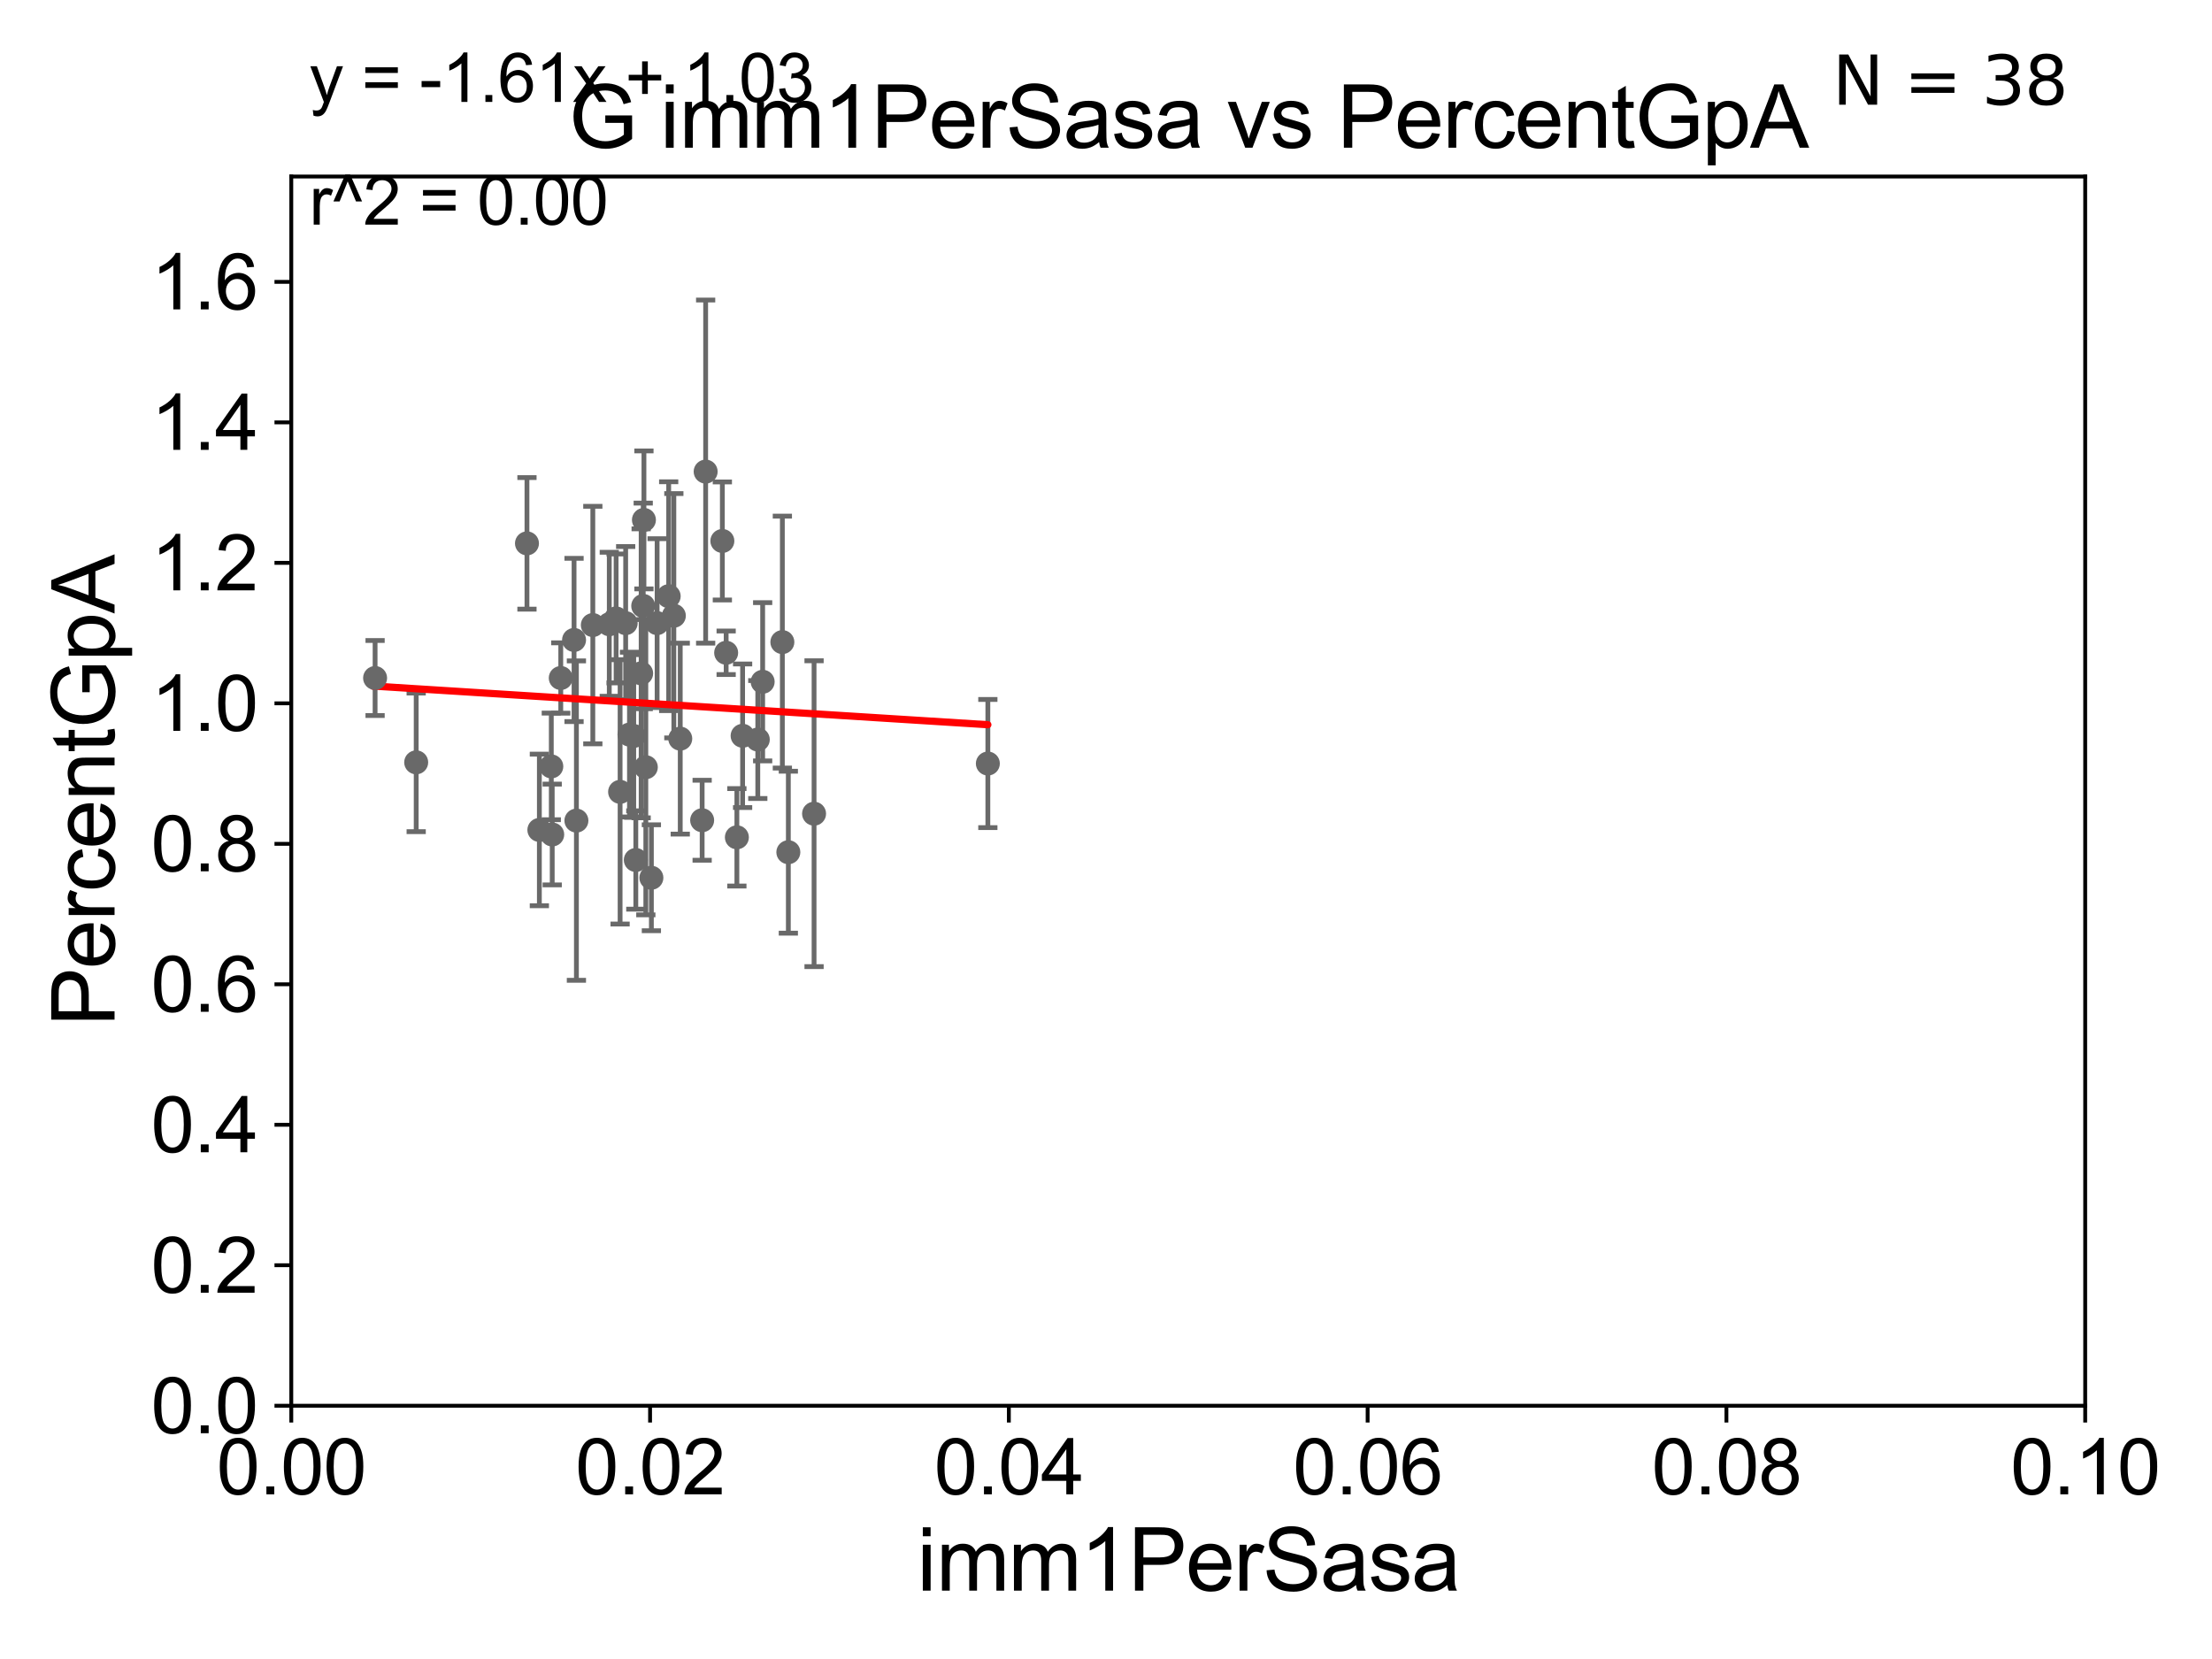 <?xml version="1.0" encoding="utf-8" standalone="no"?>
<!DOCTYPE svg PUBLIC "-//W3C//DTD SVG 1.1//EN"
  "http://www.w3.org/Graphics/SVG/1.1/DTD/svg11.dtd">
<svg xmlns:xlink="http://www.w3.org/1999/xlink" width="460.8pt" height="345.6pt" viewBox="0 0 460.8 345.6" xmlns="http://www.w3.org/2000/svg" version="1.1">
 <defs>
  <style type="text/css">*{stroke-linejoin: round; stroke-linecap: butt}</style>
 </defs>
 <g id="figure_1">
  <g id="patch_1">
   <path d="M 0 345.6 
L 460.8 345.6 
L 460.8 0 
L 0 0 
z
" style="fill: #ffffff"/>
  </g>
  <g id="axes_1">
   <g id="patch_2">
    <path d="M 60.68 292.84 
L 434.385 292.84 
L 434.385 36.775 
L 60.68 36.775 
z
" style="fill: #ffffff"/>
   </g>
   <g id="PathCollection_1">
    <defs>
     <path id="m9475db8c89" d="M 0 1.118 
C 0.297 1.118 0.581 1 0.791 0.791 
C 1 0.581 1.118 0.297 1.118 0 
C 1.118 -0.297 1 -0.581 0.791 -0.791 
C 0.581 -1 0.297 -1.118 0 -1.118 
C -0.297 -1.118 -0.581 -1 -0.791 -0.791 
C -1 -0.581 -1.118 -0.297 -1.118 0 
C -1.118 0.297 -1 0.581 -0.791 0.791 
C -0.581 1 -0.297 1.118 0 1.118 
z
" style="stroke: #696969"/>
    </defs>
    <g clip-path="url(#p68f260a1f2)">
     <use xlink:href="#m9475db8c89" x="78.139" y="141.24" style="fill: #696969; stroke: #696969"/>
     <use xlink:href="#m9475db8c89" x="140.375" y="128.271" style="fill: #696969; stroke: #696969"/>
     <use xlink:href="#m9475db8c89" x="151.271" y="135.984" style="fill: #696969; stroke: #696969"/>
     <use xlink:href="#m9475db8c89" x="154.699" y="153.276" style="fill: #696969; stroke: #696969"/>
     <use xlink:href="#m9475db8c89" x="150.48" y="112.694" style="fill: #696969; stroke: #696969"/>
     <use xlink:href="#m9475db8c89" x="115.037" y="173.84" style="fill: #696969; stroke: #696969"/>
     <use xlink:href="#m9475db8c89" x="139.3" y="124.199" style="fill: #696969; stroke: #696969"/>
     <use xlink:href="#m9475db8c89" x="135.695" y="182.855" style="fill: #696969; stroke: #696969"/>
     <use xlink:href="#m9475db8c89" x="205.788" y="159.059" style="fill: #696969; stroke: #696969"/>
     <use xlink:href="#m9475db8c89" x="114.845" y="159.655" style="fill: #696969; stroke: #696969"/>
     <use xlink:href="#m9475db8c89" x="169.585" y="169.507" style="fill: #696969; stroke: #696969"/>
     <use xlink:href="#m9475db8c89" x="120.077" y="170.946" style="fill: #696969; stroke: #696969"/>
     <use xlink:href="#m9475db8c89" x="153.505" y="174.428" style="fill: #696969; stroke: #696969"/>
     <use xlink:href="#m9475db8c89" x="141.709" y="153.873" style="fill: #696969; stroke: #696969"/>
     <use xlink:href="#m9475db8c89" x="112.36" y="172.893" style="fill: #696969; stroke: #696969"/>
     <use xlink:href="#m9475db8c89" x="119.586" y="133.316" style="fill: #696969; stroke: #696969"/>
     <use xlink:href="#m9475db8c89" x="128.345" y="128.83" style="fill: #696969; stroke: #696969"/>
     <use xlink:href="#m9475db8c89" x="147" y="98.244" style="fill: #696969; stroke: #696969"/>
     <use xlink:href="#m9475db8c89" x="134.537" y="159.824" style="fill: #696969; stroke: #696969"/>
     <use xlink:href="#m9475db8c89" x="133.563" y="140.27" style="fill: #696969; stroke: #696969"/>
     <use xlink:href="#m9475db8c89" x="123.496" y="130.211" style="fill: #696969; stroke: #696969"/>
     <use xlink:href="#m9475db8c89" x="86.7" y="158.81" style="fill: #696969; stroke: #696969"/>
     <use xlink:href="#m9475db8c89" x="133.996" y="126.225" style="fill: #696969; stroke: #696969"/>
     <use xlink:href="#m9475db8c89" x="116.817" y="141.241" style="fill: #696969; stroke: #696969"/>
     <use xlink:href="#m9475db8c89" x="157.862" y="154.059" style="fill: #696969; stroke: #696969"/>
     <use xlink:href="#m9475db8c89" x="109.776" y="113.195" style="fill: #696969; stroke: #696969"/>
     <use xlink:href="#m9475db8c89" x="126.925" y="130.045" style="fill: #696969; stroke: #696969"/>
     <use xlink:href="#m9475db8c89" x="131.131" y="153.029" style="fill: #696969; stroke: #696969"/>
     <use xlink:href="#m9475db8c89" x="134.144" y="108.307" style="fill: #696969; stroke: #696969"/>
     <use xlink:href="#m9475db8c89" x="146.27" y="170.873" style="fill: #696969; stroke: #696969"/>
     <use xlink:href="#m9475db8c89" x="129.178" y="164.96" style="fill: #696969; stroke: #696969"/>
     <use xlink:href="#m9475db8c89" x="136.89" y="129.809" style="fill: #696969; stroke: #696969"/>
     <use xlink:href="#m9475db8c89" x="158.875" y="142.026" style="fill: #696969; stroke: #696969"/>
     <use xlink:href="#m9475db8c89" x="130.338" y="129.815" style="fill: #696969; stroke: #696969"/>
     <use xlink:href="#m9475db8c89" x="162.98" y="133.761" style="fill: #696969; stroke: #696969"/>
     <use xlink:href="#m9475db8c89" x="132.019" y="153.321" style="fill: #696969; stroke: #696969"/>
     <use xlink:href="#m9475db8c89" x="164.226" y="177.53" style="fill: #696969; stroke: #696969"/>
     <use xlink:href="#m9475db8c89" x="132.452" y="179.153" style="fill: #696969; stroke: #696969"/>
    </g>
   </g>
   <g id="matplotlib.axis_1">
    <g id="xtick_1">
     <g id="line2d_1">
      <defs>
       <path id="mac302f604f" d="M 0 0 
L 0 3.5 
" style="stroke: #000000; stroke-width: 0.8"/>
      </defs>
      <g>
       <use xlink:href="#mac302f604f" x="60.68" y="292.84" style="stroke: #000000; stroke-width: 0.8"/>
      </g>
     </g>
     <g id="text_1">
      <!-- 0.00 -->
      <g transform="translate(45.111 311.293)scale(0.16 -0.16)">
       <defs>
        <path id="ArialMT-30" d="M 266 2259 
Q 266 3072 433 3567 
Q 600 4063 929 4331 
Q 1259 4600 1759 4600 
Q 2128 4600 2406 4451 
Q 2684 4303 2865 4023 
Q 3047 3744 3150 3342 
Q 3253 2941 3253 2259 
Q 3253 1453 3087 958 
Q 2922 463 2592 192 
Q 2263 -78 1759 -78 
Q 1097 -78 719 397 
Q 266 969 266 2259 
z
M 844 2259 
Q 844 1131 1108 757 
Q 1372 384 1759 384 
Q 2147 384 2411 759 
Q 2675 1134 2675 2259 
Q 2675 3391 2411 3762 
Q 2147 4134 1753 4134 
Q 1366 4134 1134 3806 
Q 844 3388 844 2259 
z
" transform="scale(0.016)"/>
        <path id="ArialMT-2e" d="M 581 0 
L 581 641 
L 1222 641 
L 1222 0 
L 581 0 
z
" transform="scale(0.016)"/>
       </defs>
       <use xlink:href="#ArialMT-30"/>
       <use xlink:href="#ArialMT-2e" x="55.615"/>
       <use xlink:href="#ArialMT-30" x="83.398"/>
       <use xlink:href="#ArialMT-30" x="139.014"/>
      </g>
     </g>
    </g>
    <g id="xtick_2">
     <g id="line2d_2">
      <g>
       <use xlink:href="#mac302f604f" x="135.421" y="292.84" style="stroke: #000000; stroke-width: 0.8"/>
      </g>
     </g>
     <g id="text_2">
      <!-- 0.02 -->
      <g transform="translate(119.852 311.293)scale(0.16 -0.16)">
       <defs>
        <path id="ArialMT-32" d="M 3222 541 
L 3222 0 
L 194 0 
Q 188 203 259 391 
Q 375 700 629 1000 
Q 884 1300 1366 1694 
Q 2113 2306 2375 2664 
Q 2638 3022 2638 3341 
Q 2638 3675 2398 3904 
Q 2159 4134 1775 4134 
Q 1369 4134 1125 3890 
Q 881 3647 878 3216 
L 300 3275 
Q 359 3922 746 4261 
Q 1134 4600 1788 4600 
Q 2447 4600 2831 4234 
Q 3216 3869 3216 3328 
Q 3216 3053 3103 2787 
Q 2991 2522 2730 2228 
Q 2469 1934 1863 1422 
Q 1356 997 1212 845 
Q 1069 694 975 541 
L 3222 541 
z
" transform="scale(0.016)"/>
       </defs>
       <use xlink:href="#ArialMT-30"/>
       <use xlink:href="#ArialMT-2e" x="55.615"/>
       <use xlink:href="#ArialMT-30" x="83.398"/>
       <use xlink:href="#ArialMT-32" x="139.014"/>
      </g>
     </g>
    </g>
    <g id="xtick_3">
     <g id="line2d_3">
      <g>
       <use xlink:href="#mac302f604f" x="210.162" y="292.84" style="stroke: #000000; stroke-width: 0.8"/>
      </g>
     </g>
     <g id="text_3">
      <!-- 0.04 -->
      <g transform="translate(194.593 311.293)scale(0.16 -0.16)">
       <defs>
        <path id="ArialMT-34" d="M 2069 0 
L 2069 1097 
L 81 1097 
L 81 1613 
L 2172 4581 
L 2631 4581 
L 2631 1613 
L 3250 1613 
L 3250 1097 
L 2631 1097 
L 2631 0 
L 2069 0 
z
M 2069 1613 
L 2069 3678 
L 634 1613 
L 2069 1613 
z
" transform="scale(0.016)"/>
       </defs>
       <use xlink:href="#ArialMT-30"/>
       <use xlink:href="#ArialMT-2e" x="55.615"/>
       <use xlink:href="#ArialMT-30" x="83.398"/>
       <use xlink:href="#ArialMT-34" x="139.014"/>
      </g>
     </g>
    </g>
    <g id="xtick_4">
     <g id="line2d_4">
      <g>
       <use xlink:href="#mac302f604f" x="284.903" y="292.84" style="stroke: #000000; stroke-width: 0.8"/>
      </g>
     </g>
     <g id="text_4">
      <!-- 0.06 -->
      <g transform="translate(269.334 311.293)scale(0.16 -0.16)">
       <defs>
        <path id="ArialMT-36" d="M 3184 3459 
L 2625 3416 
Q 2550 3747 2413 3897 
Q 2184 4138 1850 4138 
Q 1581 4138 1378 3988 
Q 1113 3794 959 3422 
Q 806 3050 800 2363 
Q 1003 2672 1297 2822 
Q 1591 2972 1913 2972 
Q 2475 2972 2870 2558 
Q 3266 2144 3266 1488 
Q 3266 1056 3080 686 
Q 2894 316 2569 119 
Q 2244 -78 1831 -78 
Q 1128 -78 684 439 
Q 241 956 241 2144 
Q 241 3472 731 4075 
Q 1159 4600 1884 4600 
Q 2425 4600 2770 4297 
Q 3116 3994 3184 3459 
z
M 888 1484 
Q 888 1194 1011 928 
Q 1134 663 1356 523 
Q 1578 384 1822 384 
Q 2178 384 2434 671 
Q 2691 959 2691 1453 
Q 2691 1928 2437 2201 
Q 2184 2475 1800 2475 
Q 1419 2475 1153 2201 
Q 888 1928 888 1484 
z
" transform="scale(0.016)"/>
       </defs>
       <use xlink:href="#ArialMT-30"/>
       <use xlink:href="#ArialMT-2e" x="55.615"/>
       <use xlink:href="#ArialMT-30" x="83.398"/>
       <use xlink:href="#ArialMT-36" x="139.014"/>
      </g>
     </g>
    </g>
    <g id="xtick_5">
     <g id="line2d_5">
      <g>
       <use xlink:href="#mac302f604f" x="359.644" y="292.84" style="stroke: #000000; stroke-width: 0.8"/>
      </g>
     </g>
     <g id="text_5">
      <!-- 0.08 -->
      <g transform="translate(344.075 311.293)scale(0.16 -0.16)">
       <defs>
        <path id="ArialMT-38" d="M 1131 2484 
Q 781 2613 612 2850 
Q 444 3088 444 3419 
Q 444 3919 803 4259 
Q 1163 4600 1759 4600 
Q 2359 4600 2725 4251 
Q 3091 3903 3091 3403 
Q 3091 3084 2923 2848 
Q 2756 2613 2416 2484 
Q 2838 2347 3058 2040 
Q 3278 1734 3278 1309 
Q 3278 722 2862 322 
Q 2447 -78 1769 -78 
Q 1091 -78 675 323 
Q 259 725 259 1325 
Q 259 1772 486 2073 
Q 713 2375 1131 2484 
z
M 1019 3438 
Q 1019 3113 1228 2906 
Q 1438 2700 1772 2700 
Q 2097 2700 2305 2904 
Q 2513 3109 2513 3406 
Q 2513 3716 2298 3927 
Q 2084 4138 1766 4138 
Q 1444 4138 1231 3931 
Q 1019 3725 1019 3438 
z
M 838 1322 
Q 838 1081 952 856 
Q 1066 631 1291 507 
Q 1516 384 1775 384 
Q 2178 384 2440 643 
Q 2703 903 2703 1303 
Q 2703 1709 2433 1975 
Q 2163 2241 1756 2241 
Q 1359 2241 1098 1978 
Q 838 1716 838 1322 
z
" transform="scale(0.016)"/>
       </defs>
       <use xlink:href="#ArialMT-30"/>
       <use xlink:href="#ArialMT-2e" x="55.615"/>
       <use xlink:href="#ArialMT-30" x="83.398"/>
       <use xlink:href="#ArialMT-38" x="139.014"/>
      </g>
     </g>
    </g>
    <g id="xtick_6">
     <g id="line2d_6">
      <g>
       <use xlink:href="#mac302f604f" x="434.385" y="292.84" style="stroke: #000000; stroke-width: 0.8"/>
      </g>
     </g>
     <g id="text_6">
      <!-- 0.10 -->
      <g transform="translate(418.816 311.293)scale(0.16 -0.16)">
       <defs>
        <path id="ArialMT-31" d="M 2384 0 
L 1822 0 
L 1822 3584 
Q 1619 3391 1289 3197 
Q 959 3003 697 2906 
L 697 3450 
Q 1169 3672 1522 3987 
Q 1875 4303 2022 4600 
L 2384 4600 
L 2384 0 
z
" transform="scale(0.016)"/>
       </defs>
       <use xlink:href="#ArialMT-30"/>
       <use xlink:href="#ArialMT-2e" x="55.615"/>
       <use xlink:href="#ArialMT-31" x="83.398"/>
       <use xlink:href="#ArialMT-30" x="139.014"/>
      </g>
     </g>
    </g>
    <g id="text_7">
     <!-- imm1PerSasa -->
     <g transform="translate(191.017 331.357)scale(0.18 -0.18)">
      <defs>
       <path id="ArialMT-69" d="M 425 3934 
L 425 4581 
L 988 4581 
L 988 3934 
L 425 3934 
z
M 425 0 
L 425 3319 
L 988 3319 
L 988 0 
L 425 0 
z
" transform="scale(0.016)"/>
       <path id="ArialMT-6d" d="M 422 0 
L 422 3319 
L 925 3319 
L 925 2853 
Q 1081 3097 1340 3245 
Q 1600 3394 1931 3394 
Q 2300 3394 2536 3241 
Q 2772 3088 2869 2813 
Q 3263 3394 3894 3394 
Q 4388 3394 4653 3120 
Q 4919 2847 4919 2278 
L 4919 0 
L 4359 0 
L 4359 2091 
Q 4359 2428 4304 2576 
Q 4250 2725 4106 2815 
Q 3963 2906 3769 2906 
Q 3419 2906 3187 2673 
Q 2956 2441 2956 1928 
L 2956 0 
L 2394 0 
L 2394 2156 
Q 2394 2531 2256 2718 
Q 2119 2906 1806 2906 
Q 1569 2906 1367 2781 
Q 1166 2656 1075 2415 
Q 984 2175 984 1722 
L 984 0 
L 422 0 
z
" transform="scale(0.016)"/>
       <path id="ArialMT-50" d="M 494 0 
L 494 4581 
L 2222 4581 
Q 2678 4581 2919 4538 
Q 3256 4481 3484 4323 
Q 3713 4166 3852 3881 
Q 3991 3597 3991 3256 
Q 3991 2672 3619 2267 
Q 3247 1863 2275 1863 
L 1100 1863 
L 1100 0 
L 494 0 
z
M 1100 2403 
L 2284 2403 
Q 2872 2403 3119 2622 
Q 3366 2841 3366 3238 
Q 3366 3525 3220 3729 
Q 3075 3934 2838 4000 
Q 2684 4041 2272 4041 
L 1100 4041 
L 1100 2403 
z
" transform="scale(0.016)"/>
       <path id="ArialMT-65" d="M 2694 1069 
L 3275 997 
Q 3138 488 2766 206 
Q 2394 -75 1816 -75 
Q 1088 -75 661 373 
Q 234 822 234 1631 
Q 234 2469 665 2931 
Q 1097 3394 1784 3394 
Q 2450 3394 2872 2941 
Q 3294 2488 3294 1666 
Q 3294 1616 3291 1516 
L 816 1516 
Q 847 969 1125 678 
Q 1403 388 1819 388 
Q 2128 388 2347 550 
Q 2566 713 2694 1069 
z
M 847 1978 
L 2700 1978 
Q 2663 2397 2488 2606 
Q 2219 2931 1791 2931 
Q 1403 2931 1139 2672 
Q 875 2413 847 1978 
z
" transform="scale(0.016)"/>
       <path id="ArialMT-72" d="M 416 0 
L 416 3319 
L 922 3319 
L 922 2816 
Q 1116 3169 1280 3281 
Q 1444 3394 1641 3394 
Q 1925 3394 2219 3213 
L 2025 2691 
Q 1819 2813 1613 2813 
Q 1428 2813 1281 2702 
Q 1134 2591 1072 2394 
Q 978 2094 978 1738 
L 978 0 
L 416 0 
z
" transform="scale(0.016)"/>
       <path id="ArialMT-53" d="M 288 1472 
L 859 1522 
Q 900 1178 1048 958 
Q 1197 738 1509 602 
Q 1822 466 2213 466 
Q 2559 466 2825 569 
Q 3091 672 3220 851 
Q 3350 1031 3350 1244 
Q 3350 1459 3225 1620 
Q 3100 1781 2813 1891 
Q 2628 1963 1997 2114 
Q 1366 2266 1113 2400 
Q 784 2572 623 2826 
Q 463 3081 463 3397 
Q 463 3744 659 4045 
Q 856 4347 1234 4503 
Q 1613 4659 2075 4659 
Q 2584 4659 2973 4495 
Q 3363 4331 3572 4012 
Q 3781 3694 3797 3291 
L 3216 3247 
Q 3169 3681 2898 3903 
Q 2628 4125 2100 4125 
Q 1550 4125 1298 3923 
Q 1047 3722 1047 3438 
Q 1047 3191 1225 3031 
Q 1400 2872 2139 2705 
Q 2878 2538 3153 2413 
Q 3553 2228 3743 1945 
Q 3934 1663 3934 1294 
Q 3934 928 3725 604 
Q 3516 281 3123 101 
Q 2731 -78 2241 -78 
Q 1619 -78 1198 103 
Q 778 284 539 648 
Q 300 1013 288 1472 
z
" transform="scale(0.016)"/>
       <path id="ArialMT-61" d="M 2588 409 
Q 2275 144 1986 34 
Q 1697 -75 1366 -75 
Q 819 -75 525 192 
Q 231 459 231 875 
Q 231 1119 342 1320 
Q 453 1522 633 1644 
Q 813 1766 1038 1828 
Q 1203 1872 1538 1913 
Q 2219 1994 2541 2106 
Q 2544 2222 2544 2253 
Q 2544 2597 2384 2738 
Q 2169 2928 1744 2928 
Q 1347 2928 1158 2789 
Q 969 2650 878 2297 
L 328 2372 
Q 403 2725 575 2942 
Q 747 3159 1072 3276 
Q 1397 3394 1825 3394 
Q 2250 3394 2515 3294 
Q 2781 3194 2906 3042 
Q 3031 2891 3081 2659 
Q 3109 2516 3109 2141 
L 3109 1391 
Q 3109 606 3145 398 
Q 3181 191 3288 0 
L 2700 0 
Q 2613 175 2588 409 
z
M 2541 1666 
Q 2234 1541 1622 1453 
Q 1275 1403 1131 1340 
Q 988 1278 909 1158 
Q 831 1038 831 891 
Q 831 666 1001 516 
Q 1172 366 1500 366 
Q 1825 366 2078 508 
Q 2331 650 2450 897 
Q 2541 1088 2541 1459 
L 2541 1666 
z
" transform="scale(0.016)"/>
       <path id="ArialMT-73" d="M 197 991 
L 753 1078 
Q 800 744 1014 566 
Q 1228 388 1613 388 
Q 2000 388 2187 545 
Q 2375 703 2375 916 
Q 2375 1106 2209 1216 
Q 2094 1291 1634 1406 
Q 1016 1563 777 1677 
Q 538 1791 414 1992 
Q 291 2194 291 2438 
Q 291 2659 392 2848 
Q 494 3038 669 3163 
Q 800 3259 1026 3326 
Q 1253 3394 1513 3394 
Q 1903 3394 2198 3281 
Q 2494 3169 2634 2976 
Q 2775 2784 2828 2463 
L 2278 2388 
Q 2241 2644 2061 2787 
Q 1881 2931 1553 2931 
Q 1166 2931 1000 2803 
Q 834 2675 834 2503 
Q 834 2394 903 2306 
Q 972 2216 1119 2156 
Q 1203 2125 1616 2013 
Q 2213 1853 2448 1751 
Q 2684 1650 2818 1456 
Q 2953 1263 2953 975 
Q 2953 694 2789 445 
Q 2625 197 2315 61 
Q 2006 -75 1616 -75 
Q 969 -75 630 194 
Q 291 463 197 991 
z
" transform="scale(0.016)"/>
      </defs>
      <use xlink:href="#ArialMT-69"/>
      <use xlink:href="#ArialMT-6d" x="22.217"/>
      <use xlink:href="#ArialMT-6d" x="105.518"/>
      <use xlink:href="#ArialMT-31" x="188.818"/>
      <use xlink:href="#ArialMT-50" x="244.434"/>
      <use xlink:href="#ArialMT-65" x="311.133"/>
      <use xlink:href="#ArialMT-72" x="366.748"/>
      <use xlink:href="#ArialMT-53" x="400.049"/>
      <use xlink:href="#ArialMT-61" x="466.748"/>
      <use xlink:href="#ArialMT-73" x="522.363"/>
      <use xlink:href="#ArialMT-61" x="572.363"/>
     </g>
    </g>
   </g>
   <g id="matplotlib.axis_2">
    <g id="ytick_1">
     <g id="line2d_7">
      <defs>
       <path id="m85eec82207" d="M 0 0 
L -3.5 0 
" style="stroke: #000000; stroke-width: 0.8"/>
      </defs>
      <g>
       <use xlink:href="#m85eec82207" x="60.68" y="292.84" style="stroke: #000000; stroke-width: 0.8"/>
      </g>
     </g>
     <g id="text_8">
      <!-- 0.0 -->
      <g transform="translate(31.44 298.566)scale(0.16 -0.16)">
       <use xlink:href="#ArialMT-30"/>
       <use xlink:href="#ArialMT-2e" x="55.615"/>
       <use xlink:href="#ArialMT-30" x="83.398"/>
      </g>
     </g>
    </g>
    <g id="ytick_2">
     <g id="line2d_8">
      <g>
       <use xlink:href="#m85eec82207" x="60.68" y="263.575" style="stroke: #000000; stroke-width: 0.8"/>
      </g>
     </g>
     <g id="text_9">
      <!-- 0.2 -->
      <g transform="translate(31.44 269.302)scale(0.16 -0.16)">
       <use xlink:href="#ArialMT-30"/>
       <use xlink:href="#ArialMT-2e" x="55.615"/>
       <use xlink:href="#ArialMT-32" x="83.398"/>
      </g>
     </g>
    </g>
    <g id="ytick_3">
     <g id="line2d_9">
      <g>
       <use xlink:href="#m85eec82207" x="60.68" y="234.311" style="stroke: #000000; stroke-width: 0.8"/>
      </g>
     </g>
     <g id="text_10">
      <!-- 0.4 -->
      <g transform="translate(31.44 240.037)scale(0.16 -0.16)">
       <use xlink:href="#ArialMT-30"/>
       <use xlink:href="#ArialMT-2e" x="55.615"/>
       <use xlink:href="#ArialMT-34" x="83.398"/>
      </g>
     </g>
    </g>
    <g id="ytick_4">
     <g id="line2d_10">
      <g>
       <use xlink:href="#m85eec82207" x="60.68" y="205.046" style="stroke: #000000; stroke-width: 0.8"/>
      </g>
     </g>
     <g id="text_11">
      <!-- 0.6 -->
      <g transform="translate(31.44 210.772)scale(0.16 -0.16)">
       <use xlink:href="#ArialMT-30"/>
       <use xlink:href="#ArialMT-2e" x="55.615"/>
       <use xlink:href="#ArialMT-36" x="83.398"/>
      </g>
     </g>
    </g>
    <g id="ytick_5">
     <g id="line2d_11">
      <g>
       <use xlink:href="#m85eec82207" x="60.68" y="175.782" style="stroke: #000000; stroke-width: 0.8"/>
      </g>
     </g>
     <g id="text_12">
      <!-- 0.8 -->
      <g transform="translate(31.44 181.508)scale(0.16 -0.16)">
       <use xlink:href="#ArialMT-30"/>
       <use xlink:href="#ArialMT-2e" x="55.615"/>
       <use xlink:href="#ArialMT-38" x="83.398"/>
      </g>
     </g>
    </g>
    <g id="ytick_6">
     <g id="line2d_12">
      <g>
       <use xlink:href="#m85eec82207" x="60.68" y="146.517" style="stroke: #000000; stroke-width: 0.8"/>
      </g>
     </g>
     <g id="text_13">
      <!-- 1.0 -->
      <g transform="translate(31.44 152.243)scale(0.16 -0.16)">
       <use xlink:href="#ArialMT-31"/>
       <use xlink:href="#ArialMT-2e" x="55.615"/>
       <use xlink:href="#ArialMT-30" x="83.398"/>
      </g>
     </g>
    </g>
    <g id="ytick_7">
     <g id="line2d_13">
      <g>
       <use xlink:href="#m85eec82207" x="60.68" y="117.252" style="stroke: #000000; stroke-width: 0.8"/>
      </g>
     </g>
     <g id="text_14">
      <!-- 1.2 -->
      <g transform="translate(31.44 122.979)scale(0.16 -0.16)">
       <use xlink:href="#ArialMT-31"/>
       <use xlink:href="#ArialMT-2e" x="55.615"/>
       <use xlink:href="#ArialMT-32" x="83.398"/>
      </g>
     </g>
    </g>
    <g id="ytick_8">
     <g id="line2d_14">
      <g>
       <use xlink:href="#m85eec82207" x="60.68" y="87.988" style="stroke: #000000; stroke-width: 0.8"/>
      </g>
     </g>
     <g id="text_15">
      <!-- 1.4 -->
      <g transform="translate(31.44 93.714)scale(0.16 -0.16)">
       <use xlink:href="#ArialMT-31"/>
       <use xlink:href="#ArialMT-2e" x="55.615"/>
       <use xlink:href="#ArialMT-34" x="83.398"/>
      </g>
     </g>
    </g>
    <g id="ytick_9">
     <g id="line2d_15">
      <g>
       <use xlink:href="#m85eec82207" x="60.68" y="58.723" style="stroke: #000000; stroke-width: 0.8"/>
      </g>
     </g>
     <g id="text_16">
      <!-- 1.6 -->
      <g transform="translate(31.44 64.45)scale(0.16 -0.16)">
       <use xlink:href="#ArialMT-31"/>
       <use xlink:href="#ArialMT-2e" x="55.615"/>
       <use xlink:href="#ArialMT-36" x="83.398"/>
      </g>
     </g>
    </g>
    <g id="text_17">
     <!-- PercentGpA -->
     <g transform="translate(23.863 213.831)rotate(-90)scale(0.18 -0.18)">
      <defs>
       <path id="ArialMT-63" d="M 2588 1216 
L 3141 1144 
Q 3050 572 2676 248 
Q 2303 -75 1759 -75 
Q 1078 -75 664 370 
Q 250 816 250 1647 
Q 250 2184 428 2587 
Q 606 2991 970 3192 
Q 1334 3394 1763 3394 
Q 2303 3394 2647 3120 
Q 2991 2847 3088 2344 
L 2541 2259 
Q 2463 2594 2264 2762 
Q 2066 2931 1784 2931 
Q 1359 2931 1093 2626 
Q 828 2322 828 1663 
Q 828 994 1084 691 
Q 1341 388 1753 388 
Q 2084 388 2306 591 
Q 2528 794 2588 1216 
z
" transform="scale(0.016)"/>
       <path id="ArialMT-6e" d="M 422 0 
L 422 3319 
L 928 3319 
L 928 2847 
Q 1294 3394 1984 3394 
Q 2284 3394 2536 3286 
Q 2788 3178 2913 3003 
Q 3038 2828 3088 2588 
Q 3119 2431 3119 2041 
L 3119 0 
L 2556 0 
L 2556 2019 
Q 2556 2363 2490 2533 
Q 2425 2703 2258 2804 
Q 2091 2906 1866 2906 
Q 1506 2906 1245 2678 
Q 984 2450 984 1813 
L 984 0 
L 422 0 
z
" transform="scale(0.016)"/>
       <path id="ArialMT-74" d="M 1650 503 
L 1731 6 
Q 1494 -44 1306 -44 
Q 1000 -44 831 53 
Q 663 150 594 308 
Q 525 466 525 972 
L 525 2881 
L 113 2881 
L 113 3319 
L 525 3319 
L 525 4141 
L 1084 4478 
L 1084 3319 
L 1650 3319 
L 1650 2881 
L 1084 2881 
L 1084 941 
Q 1084 700 1114 631 
Q 1144 563 1211 522 
Q 1278 481 1403 481 
Q 1497 481 1650 503 
z
" transform="scale(0.016)"/>
       <path id="ArialMT-47" d="M 2638 1797 
L 2638 2334 
L 4578 2338 
L 4578 638 
Q 4131 281 3656 101 
Q 3181 -78 2681 -78 
Q 2006 -78 1454 211 
Q 903 500 622 1047 
Q 341 1594 341 2269 
Q 341 2938 620 3517 
Q 900 4097 1425 4378 
Q 1950 4659 2634 4659 
Q 3131 4659 3532 4498 
Q 3934 4338 4162 4050 
Q 4391 3763 4509 3300 
L 3963 3150 
Q 3859 3500 3706 3700 
Q 3553 3900 3268 4020 
Q 2984 4141 2638 4141 
Q 2222 4141 1919 4014 
Q 1616 3888 1430 3681 
Q 1244 3475 1141 3228 
Q 966 2803 966 2306 
Q 966 1694 1177 1281 
Q 1388 869 1791 669 
Q 2194 469 2647 469 
Q 3041 469 3416 620 
Q 3791 772 3984 944 
L 3984 1797 
L 2638 1797 
z
" transform="scale(0.016)"/>
       <path id="ArialMT-70" d="M 422 -1272 
L 422 3319 
L 934 3319 
L 934 2888 
Q 1116 3141 1344 3267 
Q 1572 3394 1897 3394 
Q 2322 3394 2647 3175 
Q 2972 2956 3137 2557 
Q 3303 2159 3303 1684 
Q 3303 1175 3120 767 
Q 2938 359 2589 142 
Q 2241 -75 1856 -75 
Q 1575 -75 1351 44 
Q 1128 163 984 344 
L 984 -1272 
L 422 -1272 
z
M 931 1641 
Q 931 1000 1190 694 
Q 1450 388 1819 388 
Q 2194 388 2461 705 
Q 2728 1022 2728 1688 
Q 2728 2322 2467 2637 
Q 2206 2953 1844 2953 
Q 1484 2953 1207 2617 
Q 931 2281 931 1641 
z
" transform="scale(0.016)"/>
       <path id="ArialMT-41" d="M -9 0 
L 1750 4581 
L 2403 4581 
L 4278 0 
L 3588 0 
L 3053 1388 
L 1138 1388 
L 634 0 
L -9 0 
z
M 1313 1881 
L 2866 1881 
L 2388 3150 
Q 2169 3728 2063 4100 
Q 1975 3659 1816 3225 
L 1313 1881 
z
" transform="scale(0.016)"/>
      </defs>
      <use xlink:href="#ArialMT-50"/>
      <use xlink:href="#ArialMT-65" x="66.699"/>
      <use xlink:href="#ArialMT-72" x="122.314"/>
      <use xlink:href="#ArialMT-63" x="155.615"/>
      <use xlink:href="#ArialMT-65" x="205.615"/>
      <use xlink:href="#ArialMT-6e" x="261.23"/>
      <use xlink:href="#ArialMT-74" x="316.846"/>
      <use xlink:href="#ArialMT-47" x="344.629"/>
      <use xlink:href="#ArialMT-70" x="422.412"/>
      <use xlink:href="#ArialMT-41" x="478.027"/>
     </g>
    </g>
   </g>
   <g id="LineCollection_1">
    <path d="M 78.139 149.056 
L 78.139 133.425 
" clip-path="url(#p68f260a1f2)" style="fill: none; stroke: #696969"/>
    <path d="M 140.375 153.721 
L 140.375 102.821 
" clip-path="url(#p68f260a1f2)" style="fill: none; stroke: #696969"/>
    <path d="M 151.271 140.52 
L 151.271 131.448 
" clip-path="url(#p68f260a1f2)" style="fill: none; stroke: #696969"/>
    <path d="M 154.699 168.229 
L 154.699 138.323 
" clip-path="url(#p68f260a1f2)" style="fill: none; stroke: #696969"/>
    <path d="M 150.48 124.987 
L 150.48 100.401 
" clip-path="url(#p68f260a1f2)" style="fill: none; stroke: #696969"/>
    <path d="M 115.037 184.335 
L 115.037 163.345 
" clip-path="url(#p68f260a1f2)" style="fill: none; stroke: #696969"/>
    <path d="M 139.3 148.034 
L 139.3 100.364 
" clip-path="url(#p68f260a1f2)" style="fill: none; stroke: #696969"/>
    <path d="M 135.695 193.889 
L 135.695 171.821 
" clip-path="url(#p68f260a1f2)" style="fill: none; stroke: #696969"/>
    <path d="M 205.788 172.405 
L 205.788 145.712 
" clip-path="url(#p68f260a1f2)" style="fill: none; stroke: #696969"/>
    <path d="M 114.845 170.762 
L 114.845 148.549 
" clip-path="url(#p68f260a1f2)" style="fill: none; stroke: #696969"/>
    <path d="M 169.585 201.362 
L 169.585 137.652 
" clip-path="url(#p68f260a1f2)" style="fill: none; stroke: #696969"/>
    <path d="M 120.077 204.216 
L 120.077 137.675 
" clip-path="url(#p68f260a1f2)" style="fill: none; stroke: #696969"/>
    <path d="M 153.505 184.578 
L 153.505 164.278 
" clip-path="url(#p68f260a1f2)" style="fill: none; stroke: #696969"/>
    <path d="M 141.709 173.761 
L 141.709 133.985 
" clip-path="url(#p68f260a1f2)" style="fill: none; stroke: #696969"/>
    <path d="M 112.36 188.684 
L 112.36 157.102 
" clip-path="url(#p68f260a1f2)" style="fill: none; stroke: #696969"/>
    <path d="M 119.586 150.319 
L 119.586 116.313 
" clip-path="url(#p68f260a1f2)" style="fill: none; stroke: #696969"/>
    <path d="M 128.345 142.256 
L 128.345 115.404 
" clip-path="url(#p68f260a1f2)" style="fill: none; stroke: #696969"/>
    <path d="M 147 133.986 
L 147 62.503 
" clip-path="url(#p68f260a1f2)" style="fill: none; stroke: #696969"/>
    <path d="M 134.537 190.579 
L 134.537 129.068 
" clip-path="url(#p68f260a1f2)" style="fill: none; stroke: #696969"/>
    <path d="M 133.563 170.369 
L 133.563 110.171 
" clip-path="url(#p68f260a1f2)" style="fill: none; stroke: #696969"/>
    <path d="M 123.496 154.95 
L 123.496 105.473 
" clip-path="url(#p68f260a1f2)" style="fill: none; stroke: #696969"/>
    <path d="M 86.7 173.248 
L 86.7 144.373 
" clip-path="url(#p68f260a1f2)" style="fill: none; stroke: #696969"/>
    <path d="M 133.996 147.644 
L 133.996 104.806 
" clip-path="url(#p68f260a1f2)" style="fill: none; stroke: #696969"/>
    <path d="M 116.817 148.57 
L 116.817 133.913 
" clip-path="url(#p68f260a1f2)" style="fill: none; stroke: #696969"/>
    <path d="M 157.862 166.344 
L 157.862 141.774 
" clip-path="url(#p68f260a1f2)" style="fill: none; stroke: #696969"/>
    <path d="M 109.776 126.9 
L 109.776 99.49 
" clip-path="url(#p68f260a1f2)" style="fill: none; stroke: #696969"/>
    <path d="M 126.925 145.04 
L 126.925 115.05 
" clip-path="url(#p68f260a1f2)" style="fill: none; stroke: #696969"/>
    <path d="M 131.131 170.188 
L 131.131 135.87 
" clip-path="url(#p68f260a1f2)" style="fill: none; stroke: #696969"/>
    <path d="M 134.144 122.681 
L 134.144 93.933 
" clip-path="url(#p68f260a1f2)" style="fill: none; stroke: #696969"/>
    <path d="M 146.27 179.204 
L 146.27 162.542 
" clip-path="url(#p68f260a1f2)" style="fill: none; stroke: #696969"/>
    <path d="M 129.178 192.492 
L 129.178 137.428 
" clip-path="url(#p68f260a1f2)" style="fill: none; stroke: #696969"/>
    <path d="M 136.89 147.398 
L 136.89 112.22 
" clip-path="url(#p68f260a1f2)" style="fill: none; stroke: #696969"/>
    <path d="M 158.875 158.513 
L 158.875 125.539 
" clip-path="url(#p68f260a1f2)" style="fill: none; stroke: #696969"/>
    <path d="M 130.338 145.774 
L 130.338 113.856 
" clip-path="url(#p68f260a1f2)" style="fill: none; stroke: #696969"/>
    <path d="M 162.98 160.002 
L 162.98 107.521 
" clip-path="url(#p68f260a1f2)" style="fill: none; stroke: #696969"/>
    <path d="M 132.019 170.269 
L 132.019 136.372 
" clip-path="url(#p68f260a1f2)" style="fill: none; stroke: #696969"/>
    <path d="M 164.226 194.397 
L 164.226 160.662 
" clip-path="url(#p68f260a1f2)" style="fill: none; stroke: #696969"/>
    <path d="M 132.452 189.393 
L 132.452 168.912 
" clip-path="url(#p68f260a1f2)" style="fill: none; stroke: #696969"/>
   </g>
   <g id="line2d_16">
    <defs>
     <path id="m04ebcf0e39" d="M 2 0 
L -2 -0 
" style="stroke: #696969"/>
    </defs>
    <g clip-path="url(#p68f260a1f2)">
     <use xlink:href="#m04ebcf0e39" x="78.139" y="149.056" style="fill: #696969; stroke: #696969"/>
     <use xlink:href="#m04ebcf0e39" x="140.375" y="153.721" style="fill: #696969; stroke: #696969"/>
     <use xlink:href="#m04ebcf0e39" x="151.271" y="140.52" style="fill: #696969; stroke: #696969"/>
     <use xlink:href="#m04ebcf0e39" x="154.699" y="168.229" style="fill: #696969; stroke: #696969"/>
     <use xlink:href="#m04ebcf0e39" x="150.48" y="124.987" style="fill: #696969; stroke: #696969"/>
     <use xlink:href="#m04ebcf0e39" x="115.037" y="184.335" style="fill: #696969; stroke: #696969"/>
     <use xlink:href="#m04ebcf0e39" x="139.3" y="148.034" style="fill: #696969; stroke: #696969"/>
     <use xlink:href="#m04ebcf0e39" x="135.695" y="193.889" style="fill: #696969; stroke: #696969"/>
     <use xlink:href="#m04ebcf0e39" x="205.788" y="172.405" style="fill: #696969; stroke: #696969"/>
     <use xlink:href="#m04ebcf0e39" x="114.845" y="170.762" style="fill: #696969; stroke: #696969"/>
     <use xlink:href="#m04ebcf0e39" x="169.585" y="201.362" style="fill: #696969; stroke: #696969"/>
     <use xlink:href="#m04ebcf0e39" x="120.077" y="204.216" style="fill: #696969; stroke: #696969"/>
     <use xlink:href="#m04ebcf0e39" x="153.505" y="184.578" style="fill: #696969; stroke: #696969"/>
     <use xlink:href="#m04ebcf0e39" x="141.709" y="173.761" style="fill: #696969; stroke: #696969"/>
     <use xlink:href="#m04ebcf0e39" x="112.36" y="188.684" style="fill: #696969; stroke: #696969"/>
     <use xlink:href="#m04ebcf0e39" x="119.586" y="150.319" style="fill: #696969; stroke: #696969"/>
     <use xlink:href="#m04ebcf0e39" x="128.345" y="142.256" style="fill: #696969; stroke: #696969"/>
     <use xlink:href="#m04ebcf0e39" x="147" y="133.986" style="fill: #696969; stroke: #696969"/>
     <use xlink:href="#m04ebcf0e39" x="134.537" y="190.579" style="fill: #696969; stroke: #696969"/>
     <use xlink:href="#m04ebcf0e39" x="133.563" y="170.369" style="fill: #696969; stroke: #696969"/>
     <use xlink:href="#m04ebcf0e39" x="123.496" y="154.95" style="fill: #696969; stroke: #696969"/>
     <use xlink:href="#m04ebcf0e39" x="86.7" y="173.248" style="fill: #696969; stroke: #696969"/>
     <use xlink:href="#m04ebcf0e39" x="133.996" y="147.644" style="fill: #696969; stroke: #696969"/>
     <use xlink:href="#m04ebcf0e39" x="116.817" y="148.57" style="fill: #696969; stroke: #696969"/>
     <use xlink:href="#m04ebcf0e39" x="157.862" y="166.344" style="fill: #696969; stroke: #696969"/>
     <use xlink:href="#m04ebcf0e39" x="109.776" y="126.9" style="fill: #696969; stroke: #696969"/>
     <use xlink:href="#m04ebcf0e39" x="126.925" y="145.04" style="fill: #696969; stroke: #696969"/>
     <use xlink:href="#m04ebcf0e39" x="131.131" y="170.188" style="fill: #696969; stroke: #696969"/>
     <use xlink:href="#m04ebcf0e39" x="134.144" y="122.681" style="fill: #696969; stroke: #696969"/>
     <use xlink:href="#m04ebcf0e39" x="146.27" y="179.204" style="fill: #696969; stroke: #696969"/>
     <use xlink:href="#m04ebcf0e39" x="129.178" y="192.492" style="fill: #696969; stroke: #696969"/>
     <use xlink:href="#m04ebcf0e39" x="136.89" y="147.398" style="fill: #696969; stroke: #696969"/>
     <use xlink:href="#m04ebcf0e39" x="158.875" y="158.513" style="fill: #696969; stroke: #696969"/>
     <use xlink:href="#m04ebcf0e39" x="130.338" y="145.774" style="fill: #696969; stroke: #696969"/>
     <use xlink:href="#m04ebcf0e39" x="162.98" y="160.002" style="fill: #696969; stroke: #696969"/>
     <use xlink:href="#m04ebcf0e39" x="132.019" y="170.269" style="fill: #696969; stroke: #696969"/>
     <use xlink:href="#m04ebcf0e39" x="164.226" y="194.397" style="fill: #696969; stroke: #696969"/>
     <use xlink:href="#m04ebcf0e39" x="132.452" y="189.393" style="fill: #696969; stroke: #696969"/>
    </g>
   </g>
   <g id="line2d_17">
    <g clip-path="url(#p68f260a1f2)">
     <use xlink:href="#m04ebcf0e39" x="78.139" y="133.425" style="fill: #696969; stroke: #696969"/>
     <use xlink:href="#m04ebcf0e39" x="140.375" y="102.821" style="fill: #696969; stroke: #696969"/>
     <use xlink:href="#m04ebcf0e39" x="151.271" y="131.448" style="fill: #696969; stroke: #696969"/>
     <use xlink:href="#m04ebcf0e39" x="154.699" y="138.323" style="fill: #696969; stroke: #696969"/>
     <use xlink:href="#m04ebcf0e39" x="150.48" y="100.401" style="fill: #696969; stroke: #696969"/>
     <use xlink:href="#m04ebcf0e39" x="115.037" y="163.345" style="fill: #696969; stroke: #696969"/>
     <use xlink:href="#m04ebcf0e39" x="139.3" y="100.364" style="fill: #696969; stroke: #696969"/>
     <use xlink:href="#m04ebcf0e39" x="135.695" y="171.821" style="fill: #696969; stroke: #696969"/>
     <use xlink:href="#m04ebcf0e39" x="205.788" y="145.712" style="fill: #696969; stroke: #696969"/>
     <use xlink:href="#m04ebcf0e39" x="114.845" y="148.549" style="fill: #696969; stroke: #696969"/>
     <use xlink:href="#m04ebcf0e39" x="169.585" y="137.652" style="fill: #696969; stroke: #696969"/>
     <use xlink:href="#m04ebcf0e39" x="120.077" y="137.675" style="fill: #696969; stroke: #696969"/>
     <use xlink:href="#m04ebcf0e39" x="153.505" y="164.278" style="fill: #696969; stroke: #696969"/>
     <use xlink:href="#m04ebcf0e39" x="141.709" y="133.985" style="fill: #696969; stroke: #696969"/>
     <use xlink:href="#m04ebcf0e39" x="112.36" y="157.102" style="fill: #696969; stroke: #696969"/>
     <use xlink:href="#m04ebcf0e39" x="119.586" y="116.313" style="fill: #696969; stroke: #696969"/>
     <use xlink:href="#m04ebcf0e39" x="128.345" y="115.404" style="fill: #696969; stroke: #696969"/>
     <use xlink:href="#m04ebcf0e39" x="147" y="62.503" style="fill: #696969; stroke: #696969"/>
     <use xlink:href="#m04ebcf0e39" x="134.537" y="129.068" style="fill: #696969; stroke: #696969"/>
     <use xlink:href="#m04ebcf0e39" x="133.563" y="110.171" style="fill: #696969; stroke: #696969"/>
     <use xlink:href="#m04ebcf0e39" x="123.496" y="105.473" style="fill: #696969; stroke: #696969"/>
     <use xlink:href="#m04ebcf0e39" x="86.7" y="144.373" style="fill: #696969; stroke: #696969"/>
     <use xlink:href="#m04ebcf0e39" x="133.996" y="104.806" style="fill: #696969; stroke: #696969"/>
     <use xlink:href="#m04ebcf0e39" x="116.817" y="133.913" style="fill: #696969; stroke: #696969"/>
     <use xlink:href="#m04ebcf0e39" x="157.862" y="141.774" style="fill: #696969; stroke: #696969"/>
     <use xlink:href="#m04ebcf0e39" x="109.776" y="99.49" style="fill: #696969; stroke: #696969"/>
     <use xlink:href="#m04ebcf0e39" x="126.925" y="115.05" style="fill: #696969; stroke: #696969"/>
     <use xlink:href="#m04ebcf0e39" x="131.131" y="135.87" style="fill: #696969; stroke: #696969"/>
     <use xlink:href="#m04ebcf0e39" x="134.144" y="93.933" style="fill: #696969; stroke: #696969"/>
     <use xlink:href="#m04ebcf0e39" x="146.27" y="162.542" style="fill: #696969; stroke: #696969"/>
     <use xlink:href="#m04ebcf0e39" x="129.178" y="137.428" style="fill: #696969; stroke: #696969"/>
     <use xlink:href="#m04ebcf0e39" x="136.89" y="112.22" style="fill: #696969; stroke: #696969"/>
     <use xlink:href="#m04ebcf0e39" x="158.875" y="125.539" style="fill: #696969; stroke: #696969"/>
     <use xlink:href="#m04ebcf0e39" x="130.338" y="113.856" style="fill: #696969; stroke: #696969"/>
     <use xlink:href="#m04ebcf0e39" x="162.98" y="107.521" style="fill: #696969; stroke: #696969"/>
     <use xlink:href="#m04ebcf0e39" x="132.019" y="136.372" style="fill: #696969; stroke: #696969"/>
     <use xlink:href="#m04ebcf0e39" x="164.226" y="160.662" style="fill: #696969; stroke: #696969"/>
     <use xlink:href="#m04ebcf0e39" x="132.452" y="168.912" style="fill: #696969; stroke: #696969"/>
    </g>
   </g>
   <g id="line2d_18">
    <path d="M 78.139 142.941 
L 140.375 146.856 
L 151.271 147.542 
L 154.699 147.757 
L 150.48 147.492 
L 115.037 145.262 
L 139.3 146.789 
L 135.695 146.562 
L 205.788 150.972 
L 114.845 145.25 
L 169.585 148.694 
L 120.077 145.579 
L 153.505 147.682 
L 141.709 146.94 
L 112.36 145.094 
L 119.586 145.548 
L 128.345 146.099 
L 147 147.273 
L 134.537 146.489 
L 133.563 146.428 
L 123.496 145.794 
L 86.7 143.479 
L 133.996 146.455 
L 116.817 145.374 
L 157.862 147.956 
L 109.776 144.931 
L 126.925 146.01 
L 131.131 146.275 
L 134.144 146.464 
L 146.27 147.227 
L 129.178 146.152 
L 136.89 146.637 
L 158.875 148.02 
L 130.338 146.225 
L 162.98 148.278 
L 132.019 146.331 
L 164.226 148.357 
L 132.452 146.358 
" clip-path="url(#p68f260a1f2)" style="fill: none; stroke: #ff0000; stroke-width: 1.5; stroke-linecap: square"/>
   </g>
   <g id="line2d_19">
    <defs>
     <path id="mb0d33fb203" d="M 0 2 
C 0.53 2 1.039 1.789 1.414 1.414 
C 1.789 1.039 2 0.53 2 0 
C 2 -0.53 1.789 -1.039 1.414 -1.414 
C 1.039 -1.789 0.53 -2 0 -2 
C -0.53 -2 -1.039 -1.789 -1.414 -1.414 
C -1.789 -1.039 -2 -0.53 -2 0 
C -2 0.53 -1.789 1.039 -1.414 1.414 
C -1.039 1.789 -0.53 2 0 2 
z
" style="stroke: #696969"/>
    </defs>
    <g clip-path="url(#p68f260a1f2)">
     <use xlink:href="#mb0d33fb203" x="78.139" y="141.24" style="fill: #696969; stroke: #696969"/>
     <use xlink:href="#mb0d33fb203" x="140.375" y="128.271" style="fill: #696969; stroke: #696969"/>
     <use xlink:href="#mb0d33fb203" x="151.271" y="135.984" style="fill: #696969; stroke: #696969"/>
     <use xlink:href="#mb0d33fb203" x="154.699" y="153.276" style="fill: #696969; stroke: #696969"/>
     <use xlink:href="#mb0d33fb203" x="150.48" y="112.694" style="fill: #696969; stroke: #696969"/>
     <use xlink:href="#mb0d33fb203" x="115.037" y="173.84" style="fill: #696969; stroke: #696969"/>
     <use xlink:href="#mb0d33fb203" x="139.3" y="124.199" style="fill: #696969; stroke: #696969"/>
     <use xlink:href="#mb0d33fb203" x="135.695" y="182.855" style="fill: #696969; stroke: #696969"/>
     <use xlink:href="#mb0d33fb203" x="205.788" y="159.059" style="fill: #696969; stroke: #696969"/>
     <use xlink:href="#mb0d33fb203" x="114.845" y="159.655" style="fill: #696969; stroke: #696969"/>
     <use xlink:href="#mb0d33fb203" x="169.585" y="169.507" style="fill: #696969; stroke: #696969"/>
     <use xlink:href="#mb0d33fb203" x="120.077" y="170.946" style="fill: #696969; stroke: #696969"/>
     <use xlink:href="#mb0d33fb203" x="153.505" y="174.428" style="fill: #696969; stroke: #696969"/>
     <use xlink:href="#mb0d33fb203" x="141.709" y="153.873" style="fill: #696969; stroke: #696969"/>
     <use xlink:href="#mb0d33fb203" x="112.36" y="172.893" style="fill: #696969; stroke: #696969"/>
     <use xlink:href="#mb0d33fb203" x="119.586" y="133.316" style="fill: #696969; stroke: #696969"/>
     <use xlink:href="#mb0d33fb203" x="128.345" y="128.83" style="fill: #696969; stroke: #696969"/>
     <use xlink:href="#mb0d33fb203" x="147" y="98.244" style="fill: #696969; stroke: #696969"/>
     <use xlink:href="#mb0d33fb203" x="134.537" y="159.824" style="fill: #696969; stroke: #696969"/>
     <use xlink:href="#mb0d33fb203" x="133.563" y="140.27" style="fill: #696969; stroke: #696969"/>
     <use xlink:href="#mb0d33fb203" x="123.496" y="130.211" style="fill: #696969; stroke: #696969"/>
     <use xlink:href="#mb0d33fb203" x="86.7" y="158.81" style="fill: #696969; stroke: #696969"/>
     <use xlink:href="#mb0d33fb203" x="133.996" y="126.225" style="fill: #696969; stroke: #696969"/>
     <use xlink:href="#mb0d33fb203" x="116.817" y="141.241" style="fill: #696969; stroke: #696969"/>
     <use xlink:href="#mb0d33fb203" x="157.862" y="154.059" style="fill: #696969; stroke: #696969"/>
     <use xlink:href="#mb0d33fb203" x="109.776" y="113.195" style="fill: #696969; stroke: #696969"/>
     <use xlink:href="#mb0d33fb203" x="126.925" y="130.045" style="fill: #696969; stroke: #696969"/>
     <use xlink:href="#mb0d33fb203" x="131.131" y="153.029" style="fill: #696969; stroke: #696969"/>
     <use xlink:href="#mb0d33fb203" x="134.144" y="108.307" style="fill: #696969; stroke: #696969"/>
     <use xlink:href="#mb0d33fb203" x="146.27" y="170.873" style="fill: #696969; stroke: #696969"/>
     <use xlink:href="#mb0d33fb203" x="129.178" y="164.96" style="fill: #696969; stroke: #696969"/>
     <use xlink:href="#mb0d33fb203" x="136.89" y="129.809" style="fill: #696969; stroke: #696969"/>
     <use xlink:href="#mb0d33fb203" x="158.875" y="142.026" style="fill: #696969; stroke: #696969"/>
     <use xlink:href="#mb0d33fb203" x="130.338" y="129.815" style="fill: #696969; stroke: #696969"/>
     <use xlink:href="#mb0d33fb203" x="162.98" y="133.761" style="fill: #696969; stroke: #696969"/>
     <use xlink:href="#mb0d33fb203" x="132.019" y="153.321" style="fill: #696969; stroke: #696969"/>
     <use xlink:href="#mb0d33fb203" x="164.226" y="177.53" style="fill: #696969; stroke: #696969"/>
     <use xlink:href="#mb0d33fb203" x="132.452" y="179.153" style="fill: #696969; stroke: #696969"/>
    </g>
   </g>
   <g id="patch_3">
    <path d="M 60.68 292.84 
L 60.68 36.775 
" style="fill: none; stroke: #000000; stroke-width: 0.8; stroke-linejoin: miter; stroke-linecap: square"/>
   </g>
   <g id="patch_4">
    <path d="M 434.385 292.84 
L 434.385 36.775 
" style="fill: none; stroke: #000000; stroke-width: 0.8; stroke-linejoin: miter; stroke-linecap: square"/>
   </g>
   <g id="patch_5">
    <path d="M 60.68 292.84 
L 434.385 292.84 
" style="fill: none; stroke: #000000; stroke-width: 0.8; stroke-linejoin: miter; stroke-linecap: square"/>
   </g>
   <g id="patch_6">
    <path d="M 60.68 36.775 
L 434.385 36.775 
" style="fill: none; stroke: #000000; stroke-width: 0.8; stroke-linejoin: miter; stroke-linecap: square"/>
   </g>
   <g id="text_18">
    <!-- N = 38 -->
    <g transform="translate(381.729 21.806)scale(0.14 -0.14)">
     <defs>
      <path id="DejaVuSans-4e" d="M 628 4666 
L 1478 4666 
L 3547 763 
L 3547 4666 
L 4159 4666 
L 4159 0 
L 3309 0 
L 1241 3903 
L 1241 0 
L 628 0 
L 628 4666 
z
" transform="scale(0.016)"/>
      <path id="DejaVuSans-20" transform="scale(0.016)"/>
      <path id="DejaVuSans-3d" d="M 678 2906 
L 4684 2906 
L 4684 2381 
L 678 2381 
L 678 2906 
z
M 678 1631 
L 4684 1631 
L 4684 1100 
L 678 1100 
L 678 1631 
z
" transform="scale(0.016)"/>
      <path id="DejaVuSans-33" d="M 2597 2516 
Q 3050 2419 3304 2112 
Q 3559 1806 3559 1356 
Q 3559 666 3084 287 
Q 2609 -91 1734 -91 
Q 1441 -91 1130 -33 
Q 819 25 488 141 
L 488 750 
Q 750 597 1062 519 
Q 1375 441 1716 441 
Q 2309 441 2620 675 
Q 2931 909 2931 1356 
Q 2931 1769 2642 2001 
Q 2353 2234 1838 2234 
L 1294 2234 
L 1294 2753 
L 1863 2753 
Q 2328 2753 2575 2939 
Q 2822 3125 2822 3475 
Q 2822 3834 2567 4026 
Q 2313 4219 1838 4219 
Q 1578 4219 1281 4162 
Q 984 4106 628 3988 
L 628 4550 
Q 988 4650 1302 4700 
Q 1616 4750 1894 4750 
Q 2613 4750 3031 4423 
Q 3450 4097 3450 3541 
Q 3450 3153 3228 2886 
Q 3006 2619 2597 2516 
z
" transform="scale(0.016)"/>
      <path id="DejaVuSans-38" d="M 2034 2216 
Q 1584 2216 1326 1975 
Q 1069 1734 1069 1313 
Q 1069 891 1326 650 
Q 1584 409 2034 409 
Q 2484 409 2743 651 
Q 3003 894 3003 1313 
Q 3003 1734 2745 1975 
Q 2488 2216 2034 2216 
z
M 1403 2484 
Q 997 2584 770 2862 
Q 544 3141 544 3541 
Q 544 4100 942 4425 
Q 1341 4750 2034 4750 
Q 2731 4750 3128 4425 
Q 3525 4100 3525 3541 
Q 3525 3141 3298 2862 
Q 3072 2584 2669 2484 
Q 3125 2378 3379 2068 
Q 3634 1759 3634 1313 
Q 3634 634 3220 271 
Q 2806 -91 2034 -91 
Q 1263 -91 848 271 
Q 434 634 434 1313 
Q 434 1759 690 2068 
Q 947 2378 1403 2484 
z
M 1172 3481 
Q 1172 3119 1398 2916 
Q 1625 2713 2034 2713 
Q 2441 2713 2670 2916 
Q 2900 3119 2900 3481 
Q 2900 3844 2670 4047 
Q 2441 4250 2034 4250 
Q 1625 4250 1398 4047 
Q 1172 3844 1172 3481 
z
" transform="scale(0.016)"/>
     </defs>
     <use xlink:href="#DejaVuSans-4e"/>
     <use xlink:href="#DejaVuSans-20" x="74.805"/>
     <use xlink:href="#DejaVuSans-3d" x="106.592"/>
     <use xlink:href="#DejaVuSans-20" x="190.381"/>
     <use xlink:href="#DejaVuSans-33" x="222.168"/>
     <use xlink:href="#DejaVuSans-38" x="285.791"/>
    </g>
   </g>
   <g id="text_19">
    <!-- r^2 = 0.00 -->
    <g transform="translate(64.417 46.796)scale(0.14 -0.14)">
     <defs>
      <path id="ArialMT-5e" d="M 747 2156 
L 169 2156 
L 1272 4659 
L 1725 4659 
L 2834 2156 
L 2269 2156 
L 1497 4022 
L 747 2156 
z
" transform="scale(0.016)"/>
      <path id="ArialMT-20" transform="scale(0.016)"/>
      <path id="ArialMT-3d" d="M 3381 2694 
L 356 2694 
L 356 3219 
L 3381 3219 
L 3381 2694 
z
M 3381 1303 
L 356 1303 
L 356 1828 
L 3381 1828 
L 3381 1303 
z
" transform="scale(0.016)"/>
     </defs>
     <use xlink:href="#ArialMT-72"/>
     <use xlink:href="#ArialMT-5e" x="33.301"/>
     <use xlink:href="#ArialMT-32" x="80.225"/>
     <use xlink:href="#ArialMT-20" x="135.84"/>
     <use xlink:href="#ArialMT-3d" x="163.623"/>
     <use xlink:href="#ArialMT-20" x="222.021"/>
     <use xlink:href="#ArialMT-30" x="249.805"/>
     <use xlink:href="#ArialMT-2e" x="305.42"/>
     <use xlink:href="#ArialMT-30" x="333.203"/>
     <use xlink:href="#ArialMT-30" x="388.818"/>
    </g>
   </g>
   <g id="text_20">
    <!-- y = -1.61x + 1.03 -->
    <g transform="translate(64.417 21.231)scale(0.14 -0.14)">
     <defs>
      <path id="ArialMT-79" d="M 397 -1278 
L 334 -750 
Q 519 -800 656 -800 
Q 844 -800 956 -737 
Q 1069 -675 1141 -563 
Q 1194 -478 1313 -144 
Q 1328 -97 1363 -6 
L 103 3319 
L 709 3319 
L 1400 1397 
Q 1534 1031 1641 628 
Q 1738 1016 1872 1384 
L 2581 3319 
L 3144 3319 
L 1881 -56 
Q 1678 -603 1566 -809 
Q 1416 -1088 1222 -1217 
Q 1028 -1347 759 -1347 
Q 597 -1347 397 -1278 
z
" transform="scale(0.016)"/>
      <path id="ArialMT-2d" d="M 203 1375 
L 203 1941 
L 1931 1941 
L 1931 1375 
L 203 1375 
z
" transform="scale(0.016)"/>
      <path id="ArialMT-78" d="M 47 0 
L 1259 1725 
L 138 3319 
L 841 3319 
L 1350 2541 
Q 1494 2319 1581 2169 
Q 1719 2375 1834 2534 
L 2394 3319 
L 3066 3319 
L 1919 1756 
L 3153 0 
L 2463 0 
L 1781 1031 
L 1600 1309 
L 728 0 
L 47 0 
z
" transform="scale(0.016)"/>
      <path id="ArialMT-2b" d="M 1603 741 
L 1603 1997 
L 356 1997 
L 356 2522 
L 1603 2522 
L 1603 3769 
L 2134 3769 
L 2134 2522 
L 3381 2522 
L 3381 1997 
L 2134 1997 
L 2134 741 
L 1603 741 
z
" transform="scale(0.016)"/>
      <path id="ArialMT-33" d="M 269 1209 
L 831 1284 
Q 928 806 1161 595 
Q 1394 384 1728 384 
Q 2125 384 2398 659 
Q 2672 934 2672 1341 
Q 2672 1728 2419 1979 
Q 2166 2231 1775 2231 
Q 1616 2231 1378 2169 
L 1441 2663 
Q 1497 2656 1531 2656 
Q 1891 2656 2178 2843 
Q 2466 3031 2466 3422 
Q 2466 3731 2256 3934 
Q 2047 4138 1716 4138 
Q 1388 4138 1169 3931 
Q 950 3725 888 3313 
L 325 3413 
Q 428 3978 793 4289 
Q 1159 4600 1703 4600 
Q 2078 4600 2393 4439 
Q 2709 4278 2876 4000 
Q 3044 3722 3044 3409 
Q 3044 3113 2884 2869 
Q 2725 2625 2413 2481 
Q 2819 2388 3044 2092 
Q 3269 1797 3269 1353 
Q 3269 753 2831 336 
Q 2394 -81 1725 -81 
Q 1122 -81 723 278 
Q 325 638 269 1209 
z
" transform="scale(0.016)"/>
     </defs>
     <use xlink:href="#ArialMT-79"/>
     <use xlink:href="#ArialMT-20" x="50"/>
     <use xlink:href="#ArialMT-3d" x="77.783"/>
     <use xlink:href="#ArialMT-20" x="136.182"/>
     <use xlink:href="#ArialMT-2d" x="163.965"/>
     <use xlink:href="#ArialMT-31" x="197.266"/>
     <use xlink:href="#ArialMT-2e" x="252.881"/>
     <use xlink:href="#ArialMT-36" x="280.664"/>
     <use xlink:href="#ArialMT-31" x="336.279"/>
     <use xlink:href="#ArialMT-78" x="391.895"/>
     <use xlink:href="#ArialMT-20" x="441.895"/>
     <use xlink:href="#ArialMT-2b" x="469.678"/>
     <use xlink:href="#ArialMT-20" x="528.076"/>
     <use xlink:href="#ArialMT-31" x="555.859"/>
     <use xlink:href="#ArialMT-2e" x="611.475"/>
     <use xlink:href="#ArialMT-30" x="639.258"/>
     <use xlink:href="#ArialMT-33" x="694.873"/>
    </g>
   </g>
   <g id="text_21">
    <!-- G imm1PerSasa vs PercentGpA -->
    <g transform="translate(118.492 30.775)scale(0.18 -0.18)">
     <defs>
      <path id="ArialMT-76" d="M 1344 0 
L 81 3319 
L 675 3319 
L 1388 1331 
Q 1503 1009 1600 663 
Q 1675 925 1809 1294 
L 2547 3319 
L 3125 3319 
L 1869 0 
L 1344 0 
z
" transform="scale(0.016)"/>
     </defs>
     <use xlink:href="#ArialMT-47"/>
     <use xlink:href="#ArialMT-20" x="77.783"/>
     <use xlink:href="#ArialMT-69" x="105.566"/>
     <use xlink:href="#ArialMT-6d" x="127.783"/>
     <use xlink:href="#ArialMT-6d" x="211.084"/>
     <use xlink:href="#ArialMT-31" x="294.385"/>
     <use xlink:href="#ArialMT-50" x="350"/>
     <use xlink:href="#ArialMT-65" x="416.699"/>
     <use xlink:href="#ArialMT-72" x="472.314"/>
     <use xlink:href="#ArialMT-53" x="505.615"/>
     <use xlink:href="#ArialMT-61" x="572.314"/>
     <use xlink:href="#ArialMT-73" x="627.93"/>
     <use xlink:href="#ArialMT-61" x="677.93"/>
     <use xlink:href="#ArialMT-20" x="733.545"/>
     <use xlink:href="#ArialMT-76" x="761.328"/>
     <use xlink:href="#ArialMT-73" x="811.328"/>
     <use xlink:href="#ArialMT-20" x="861.328"/>
     <use xlink:href="#ArialMT-50" x="889.111"/>
     <use xlink:href="#ArialMT-65" x="955.811"/>
     <use xlink:href="#ArialMT-72" x="1011.426"/>
     <use xlink:href="#ArialMT-63" x="1044.727"/>
     <use xlink:href="#ArialMT-65" x="1094.727"/>
     <use xlink:href="#ArialMT-6e" x="1150.342"/>
     <use xlink:href="#ArialMT-74" x="1205.957"/>
     <use xlink:href="#ArialMT-47" x="1233.74"/>
     <use xlink:href="#ArialMT-70" x="1311.523"/>
     <use xlink:href="#ArialMT-41" x="1367.139"/>
    </g>
   </g>
  </g>
 </g>
 <defs>
  <clipPath id="p68f260a1f2">
   <rect x="60.68" y="36.775" width="373.705" height="256.065"/>
  </clipPath>
 </defs>
</svg>

